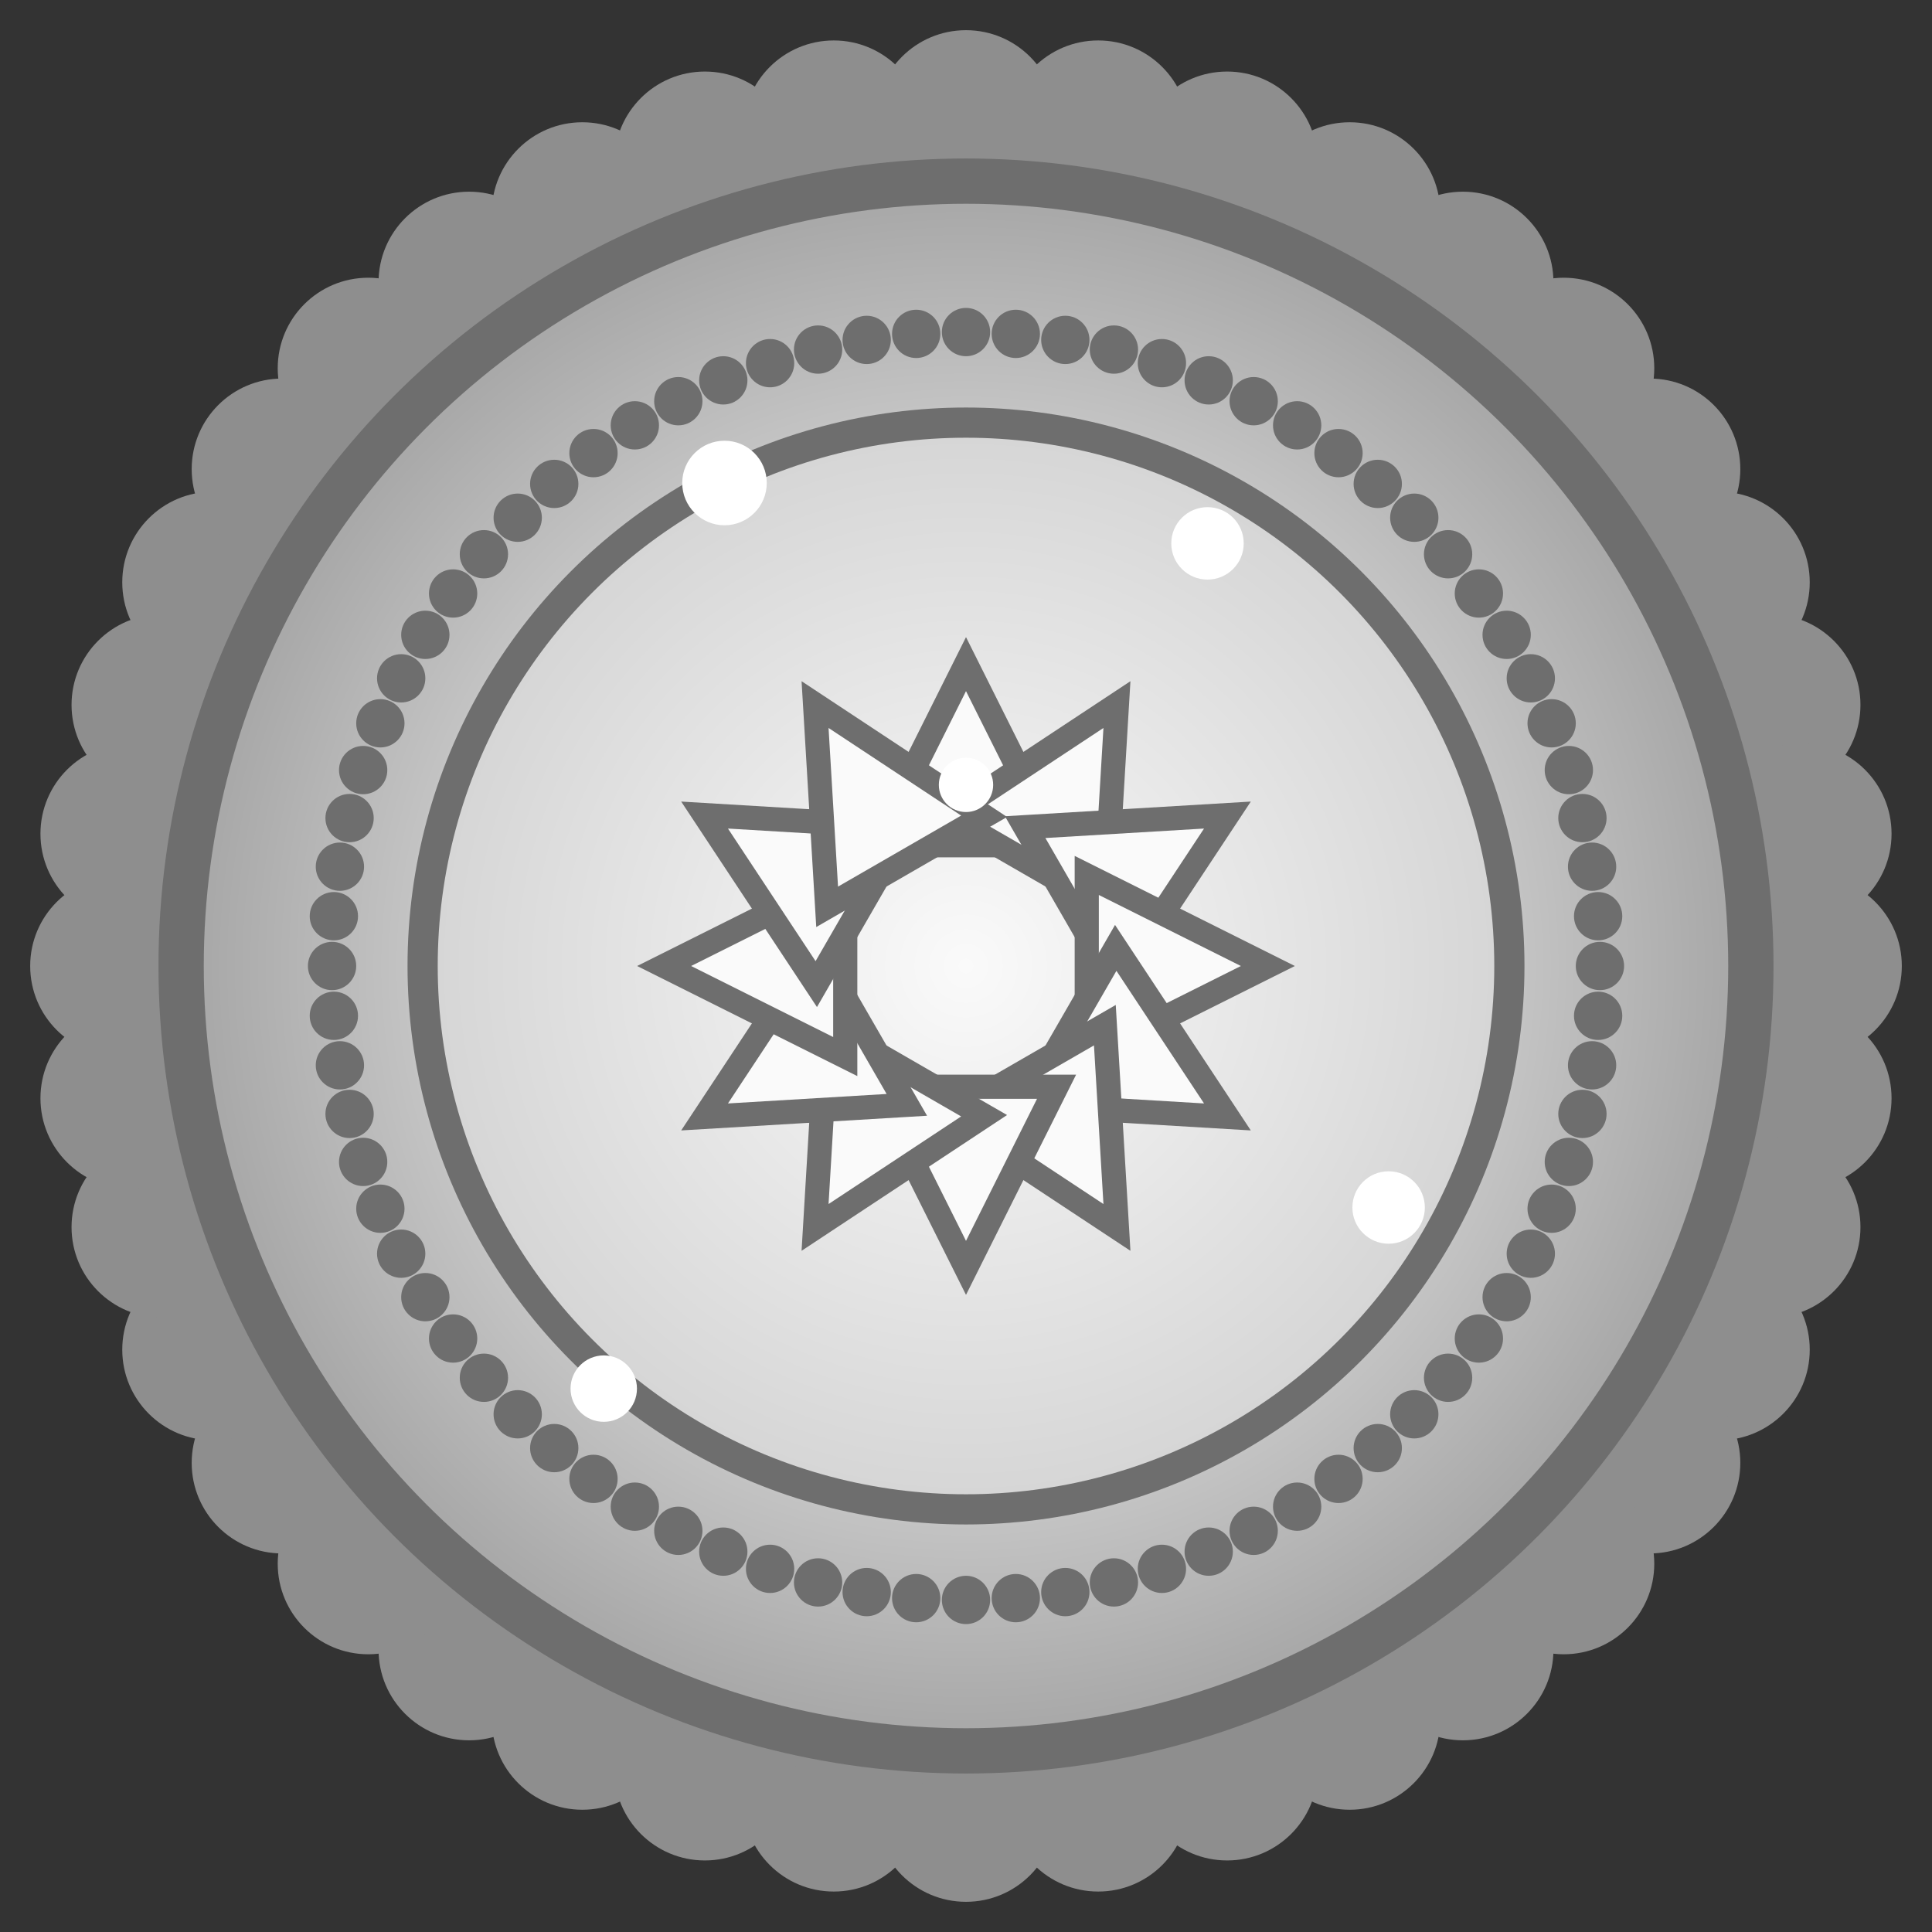 <?xml version="1.0" encoding="UTF-8"?>
<svg width="80" height="80" viewBox="0 0 64 64" xmlns="http://www.w3.org/2000/svg" aria-labelledby="title" role="img">
<rect x="0" y="0" width="64" height="64" fill="#333333" stroke="none"/>
<title>Premium Medal</title>
<defs>
  <radialGradient id="outer" cx="32" cy="32" r="32" gradientUnits="userSpaceOnUse">
    <stop offset="0%" stop-color="#fafafa" />
    <stop offset="45%" stop-color="#d3d3d3" />
    <stop offset="100%" stop-color="#8e8e8e" />
  </radialGradient>
  <radialGradient id="inner" cx="32" cy="32" r="19" gradientUnits="userSpaceOnUse">
    <stop offset="0%" stop-color="#fafafa" />
    <stop offset="100%" stop-color="#d3d3d3" />
  </radialGradient>
</defs>
<circle cx="60.00" cy="32.00" r="3" fill="#8e8e8e" />
    <circle cx="59.66" cy="36.38" r="3" fill="#8e8e8e" />
    <circle cx="58.63" cy="40.65" r="3" fill="#8e8e8e" />
    <circle cx="56.95" cy="44.71" r="3" fill="#8e8e8e" />
    <circle cx="54.65" cy="48.46" r="3" fill="#8e8e8e" />
    <circle cx="51.80" cy="51.80" r="3" fill="#8e8e8e" />
    <circle cx="48.46" cy="54.65" r="3" fill="#8e8e8e" />
    <circle cx="44.71" cy="56.95" r="3" fill="#8e8e8e" />
    <circle cx="40.65" cy="58.63" r="3" fill="#8e8e8e" />
    <circle cx="36.38" cy="59.66" r="3" fill="#8e8e8e" />
    <circle cx="32.00" cy="60.00" r="3" fill="#8e8e8e" />
    <circle cx="27.62" cy="59.66" r="3" fill="#8e8e8e" />
    <circle cx="23.35" cy="58.63" r="3" fill="#8e8e8e" />
    <circle cx="19.29" cy="56.95" r="3" fill="#8e8e8e" />
    <circle cx="15.54" cy="54.65" r="3" fill="#8e8e8e" />
    <circle cx="12.20" cy="51.80" r="3" fill="#8e8e8e" />
    <circle cx="9.35" cy="48.46" r="3" fill="#8e8e8e" />
    <circle cx="7.05" cy="44.71" r="3" fill="#8e8e8e" />
    <circle cx="5.37" cy="40.65" r="3" fill="#8e8e8e" />
    <circle cx="4.34" cy="36.38" r="3" fill="#8e8e8e" />
    <circle cx="4.00" cy="32.00" r="3" fill="#8e8e8e" />
    <circle cx="4.34" cy="27.62" r="3" fill="#8e8e8e" />
    <circle cx="5.37" cy="23.35" r="3" fill="#8e8e8e" />
    <circle cx="7.05" cy="19.29" r="3" fill="#8e8e8e" />
    <circle cx="9.35" cy="15.54" r="3" fill="#8e8e8e" />
    <circle cx="12.20" cy="12.20" r="3" fill="#8e8e8e" />
    <circle cx="15.54" cy="9.35" r="3" fill="#8e8e8e" />
    <circle cx="19.29" cy="7.05" r="3" fill="#8e8e8e" />
    <circle cx="23.35" cy="5.37" r="3" fill="#8e8e8e" />
    <circle cx="27.62" cy="4.34" r="3" fill="#8e8e8e" />
    <circle cx="32.00" cy="4.00" r="3" fill="#8e8e8e" />
    <circle cx="36.38" cy="4.34" r="3" fill="#8e8e8e" />
    <circle cx="40.65" cy="5.37" r="3" fill="#8e8e8e" />
    <circle cx="44.71" cy="7.05" r="3" fill="#8e8e8e" />
    <circle cx="48.46" cy="9.35" r="3" fill="#8e8e8e" />
    <circle cx="51.80" cy="12.20" r="3" fill="#8e8e8e" />
    <circle cx="54.65" cy="15.54" r="3" fill="#8e8e8e" />
    <circle cx="56.95" cy="19.29" r="3" fill="#8e8e8e" />
    <circle cx="58.63" cy="23.35" r="3" fill="#8e8e8e" />
    <circle cx="59.66" cy="27.62" r="3" fill="#8e8e8e" />
<circle cx="32" cy="32" r="26" fill="url(#outer)" stroke="#6e6e6e" stroke-width="1.5"/>
<circle cx="53.00" cy="32.00" r="0.8" fill="#6e6e6e" />
    <circle cx="52.94" cy="33.65" r="0.8" fill="#6e6e6e" />
    <circle cx="52.74" cy="35.29" r="0.8" fill="#6e6e6e" />
    <circle cx="52.42" cy="36.90" r="0.8" fill="#6e6e6e" />
    <circle cx="51.97" cy="38.49" r="0.8" fill="#6e6e6e" />
    <circle cx="51.40" cy="40.04" r="0.8" fill="#6e6e6e" />
    <circle cx="50.71" cy="41.53" r="0.8" fill="#6e6e6e" />
    <circle cx="49.91" cy="42.97" r="0.8" fill="#6e6e6e" />
    <circle cx="48.99" cy="44.34" r="0.8" fill="#6e6e6e" />
    <circle cx="47.97" cy="45.64" r="0.8" fill="#6e6e6e" />
    <circle cx="46.85" cy="46.85" r="0.8" fill="#6e6e6e" />
    <circle cx="45.64" cy="47.97" r="0.8" fill="#6e6e6e" />
    <circle cx="44.34" cy="48.99" r="0.8" fill="#6e6e6e" />
    <circle cx="42.97" cy="49.91" r="0.8" fill="#6e6e6e" />
    <circle cx="41.53" cy="50.71" r="0.8" fill="#6e6e6e" />
    <circle cx="40.04" cy="51.40" r="0.8" fill="#6e6e6e" />
    <circle cx="38.49" cy="51.97" r="0.8" fill="#6e6e6e" />
    <circle cx="36.90" cy="52.42" r="0.8" fill="#6e6e6e" />
    <circle cx="35.29" cy="52.74" r="0.8" fill="#6e6e6e" />
    <circle cx="33.65" cy="52.94" r="0.8" fill="#6e6e6e" />
    <circle cx="32.00" cy="53.00" r="0.8" fill="#6e6e6e" />
    <circle cx="30.35" cy="52.94" r="0.8" fill="#6e6e6e" />
    <circle cx="28.71" cy="52.74" r="0.8" fill="#6e6e6e" />
    <circle cx="27.10" cy="52.42" r="0.8" fill="#6e6e6e" />
    <circle cx="25.51" cy="51.97" r="0.8" fill="#6e6e6e" />
    <circle cx="23.96" cy="51.40" r="0.8" fill="#6e6e6e" />
    <circle cx="22.47" cy="50.71" r="0.8" fill="#6e6e6e" />
    <circle cx="21.03" cy="49.91" r="0.8" fill="#6e6e6e" />
    <circle cx="19.66" cy="48.99" r="0.8" fill="#6e6e6e" />
    <circle cx="18.36" cy="47.97" r="0.8" fill="#6e6e6e" />
    <circle cx="17.15" cy="46.85" r="0.8" fill="#6e6e6e" />
    <circle cx="16.03" cy="45.64" r="0.8" fill="#6e6e6e" />
    <circle cx="15.01" cy="44.34" r="0.8" fill="#6e6e6e" />
    <circle cx="14.09" cy="42.97" r="0.8" fill="#6e6e6e" />
    <circle cx="13.29" cy="41.53" r="0.8" fill="#6e6e6e" />
    <circle cx="12.60" cy="40.04" r="0.8" fill="#6e6e6e" />
    <circle cx="12.03" cy="38.49" r="0.8" fill="#6e6e6e" />
    <circle cx="11.58" cy="36.90" r="0.8" fill="#6e6e6e" />
    <circle cx="11.26" cy="35.29" r="0.8" fill="#6e6e6e" />
    <circle cx="11.06" cy="33.65" r="0.8" fill="#6e6e6e" />
    <circle cx="11.00" cy="32.00" r="0.8" fill="#6e6e6e" />
    <circle cx="11.06" cy="30.35" r="0.8" fill="#6e6e6e" />
    <circle cx="11.26" cy="28.71" r="0.8" fill="#6e6e6e" />
    <circle cx="11.58" cy="27.10" r="0.8" fill="#6e6e6e" />
    <circle cx="12.03" cy="25.51" r="0.8" fill="#6e6e6e" />
    <circle cx="12.60" cy="23.96" r="0.8" fill="#6e6e6e" />
    <circle cx="13.29" cy="22.47" r="0.8" fill="#6e6e6e" />
    <circle cx="14.09" cy="21.03" r="0.8" fill="#6e6e6e" />
    <circle cx="15.01" cy="19.66" r="0.8" fill="#6e6e6e" />
    <circle cx="16.03" cy="18.36" r="0.8" fill="#6e6e6e" />
    <circle cx="17.15" cy="17.15" r="0.8" fill="#6e6e6e" />
    <circle cx="18.36" cy="16.03" r="0.8" fill="#6e6e6e" />
    <circle cx="19.66" cy="15.01" r="0.8" fill="#6e6e6e" />
    <circle cx="21.03" cy="14.09" r="0.8" fill="#6e6e6e" />
    <circle cx="22.47" cy="13.29" r="0.8" fill="#6e6e6e" />
    <circle cx="23.96" cy="12.60" r="0.8" fill="#6e6e6e" />
    <circle cx="25.51" cy="12.03" r="0.8" fill="#6e6e6e" />
    <circle cx="27.10" cy="11.58" r="0.8" fill="#6e6e6e" />
    <circle cx="28.71" cy="11.26" r="0.8" fill="#6e6e6e" />
    <circle cx="30.35" cy="11.06" r="0.8" fill="#6e6e6e" />
    <circle cx="32.00" cy="11.00" r="0.8" fill="#6e6e6e" />
    <circle cx="33.65" cy="11.06" r="0.8" fill="#6e6e6e" />
    <circle cx="35.29" cy="11.26" r="0.8" fill="#6e6e6e" />
    <circle cx="36.90" cy="11.58" r="0.8" fill="#6e6e6e" />
    <circle cx="38.49" cy="12.03" r="0.8" fill="#6e6e6e" />
    <circle cx="40.04" cy="12.60" r="0.8" fill="#6e6e6e" />
    <circle cx="41.53" cy="13.29" r="0.8" fill="#6e6e6e" />
    <circle cx="42.97" cy="14.09" r="0.8" fill="#6e6e6e" />
    <circle cx="44.34" cy="15.01" r="0.8" fill="#6e6e6e" />
    <circle cx="45.64" cy="16.03" r="0.8" fill="#6e6e6e" />
    <circle cx="46.85" cy="17.15" r="0.8" fill="#6e6e6e" />
    <circle cx="47.97" cy="18.36" r="0.8" fill="#6e6e6e" />
    <circle cx="48.99" cy="19.66" r="0.8" fill="#6e6e6e" />
    <circle cx="49.91" cy="21.03" r="0.8" fill="#6e6e6e" />
    <circle cx="50.71" cy="22.47" r="0.8" fill="#6e6e6e" />
    <circle cx="51.40" cy="23.96" r="0.8" fill="#6e6e6e" />
    <circle cx="51.97" cy="25.51" r="0.8" fill="#6e6e6e" />
    <circle cx="52.42" cy="27.10" r="0.8" fill="#6e6e6e" />
    <circle cx="52.74" cy="28.71" r="0.8" fill="#6e6e6e" />
    <circle cx="52.94" cy="30.35" r="0.8" fill="#6e6e6e" />
<circle cx="32" cy="32" r="18" fill="url(#inner)" stroke="#6e6e6e" stroke-width="1"/>
<polygon points="32.00,22.00 35.00,28.00 29.00,28.00" fill="#fafafa" stroke="#6e6e6e" stroke-width="0.8"/>
    <polygon points="37.00,23.34 36.60,30.04 31.40,27.04" fill="#fafafa" stroke="#6e6e6e" stroke-width="0.8"/>
    <polygon points="40.66,27.00 36.96,32.60 33.96,27.40" fill="#fafafa" stroke="#6e6e6e" stroke-width="0.8"/>
    <polygon points="42.00,32.00 36.00,35.00 36.00,29.00" fill="#fafafa" stroke="#6e6e6e" stroke-width="0.8"/>
    <polygon points="40.66,37.00 33.96,36.60 36.96,31.40" fill="#fafafa" stroke="#6e6e6e" stroke-width="0.8"/>
    <polygon points="37.00,40.66 31.40,36.96 36.60,33.96" fill="#fafafa" stroke="#6e6e6e" stroke-width="0.8"/>
    <polygon points="32.00,42.00 29.00,36.00 35.00,36.00" fill="#fafafa" stroke="#6e6e6e" stroke-width="0.8"/>
    <polygon points="27.00,40.66 27.40,33.96 32.60,36.96" fill="#fafafa" stroke="#6e6e6e" stroke-width="0.8"/>
    <polygon points="23.34,37.00 27.04,31.40 30.04,36.60" fill="#fafafa" stroke="#6e6e6e" stroke-width="0.8"/>
    <polygon points="22.00,32.00 28.00,29.00 28.00,35.00" fill="#fafafa" stroke="#6e6e6e" stroke-width="0.8"/>
    <polygon points="23.34,27.00 30.04,27.40 27.04,32.60" fill="#fafafa" stroke="#6e6e6e" stroke-width="0.8"/>
    <polygon points="27.00,23.34 32.60,27.04 27.40,30.04" fill="#fafafa" stroke="#6e6e6e" stroke-width="0.8"/>
<circle cx="24" cy="16" r="1.4" fill="#ffffff" />
    <circle cx="40" cy="18" r="1.2" fill="#ffffff" />
    <circle cx="46" cy="40" r="1.2" fill="#ffffff" />
    <circle cx="20" cy="46" r="1.1" fill="#ffffff" />
    <circle cx="32" cy="26" r="0.9" fill="#ffffff" />
</svg>